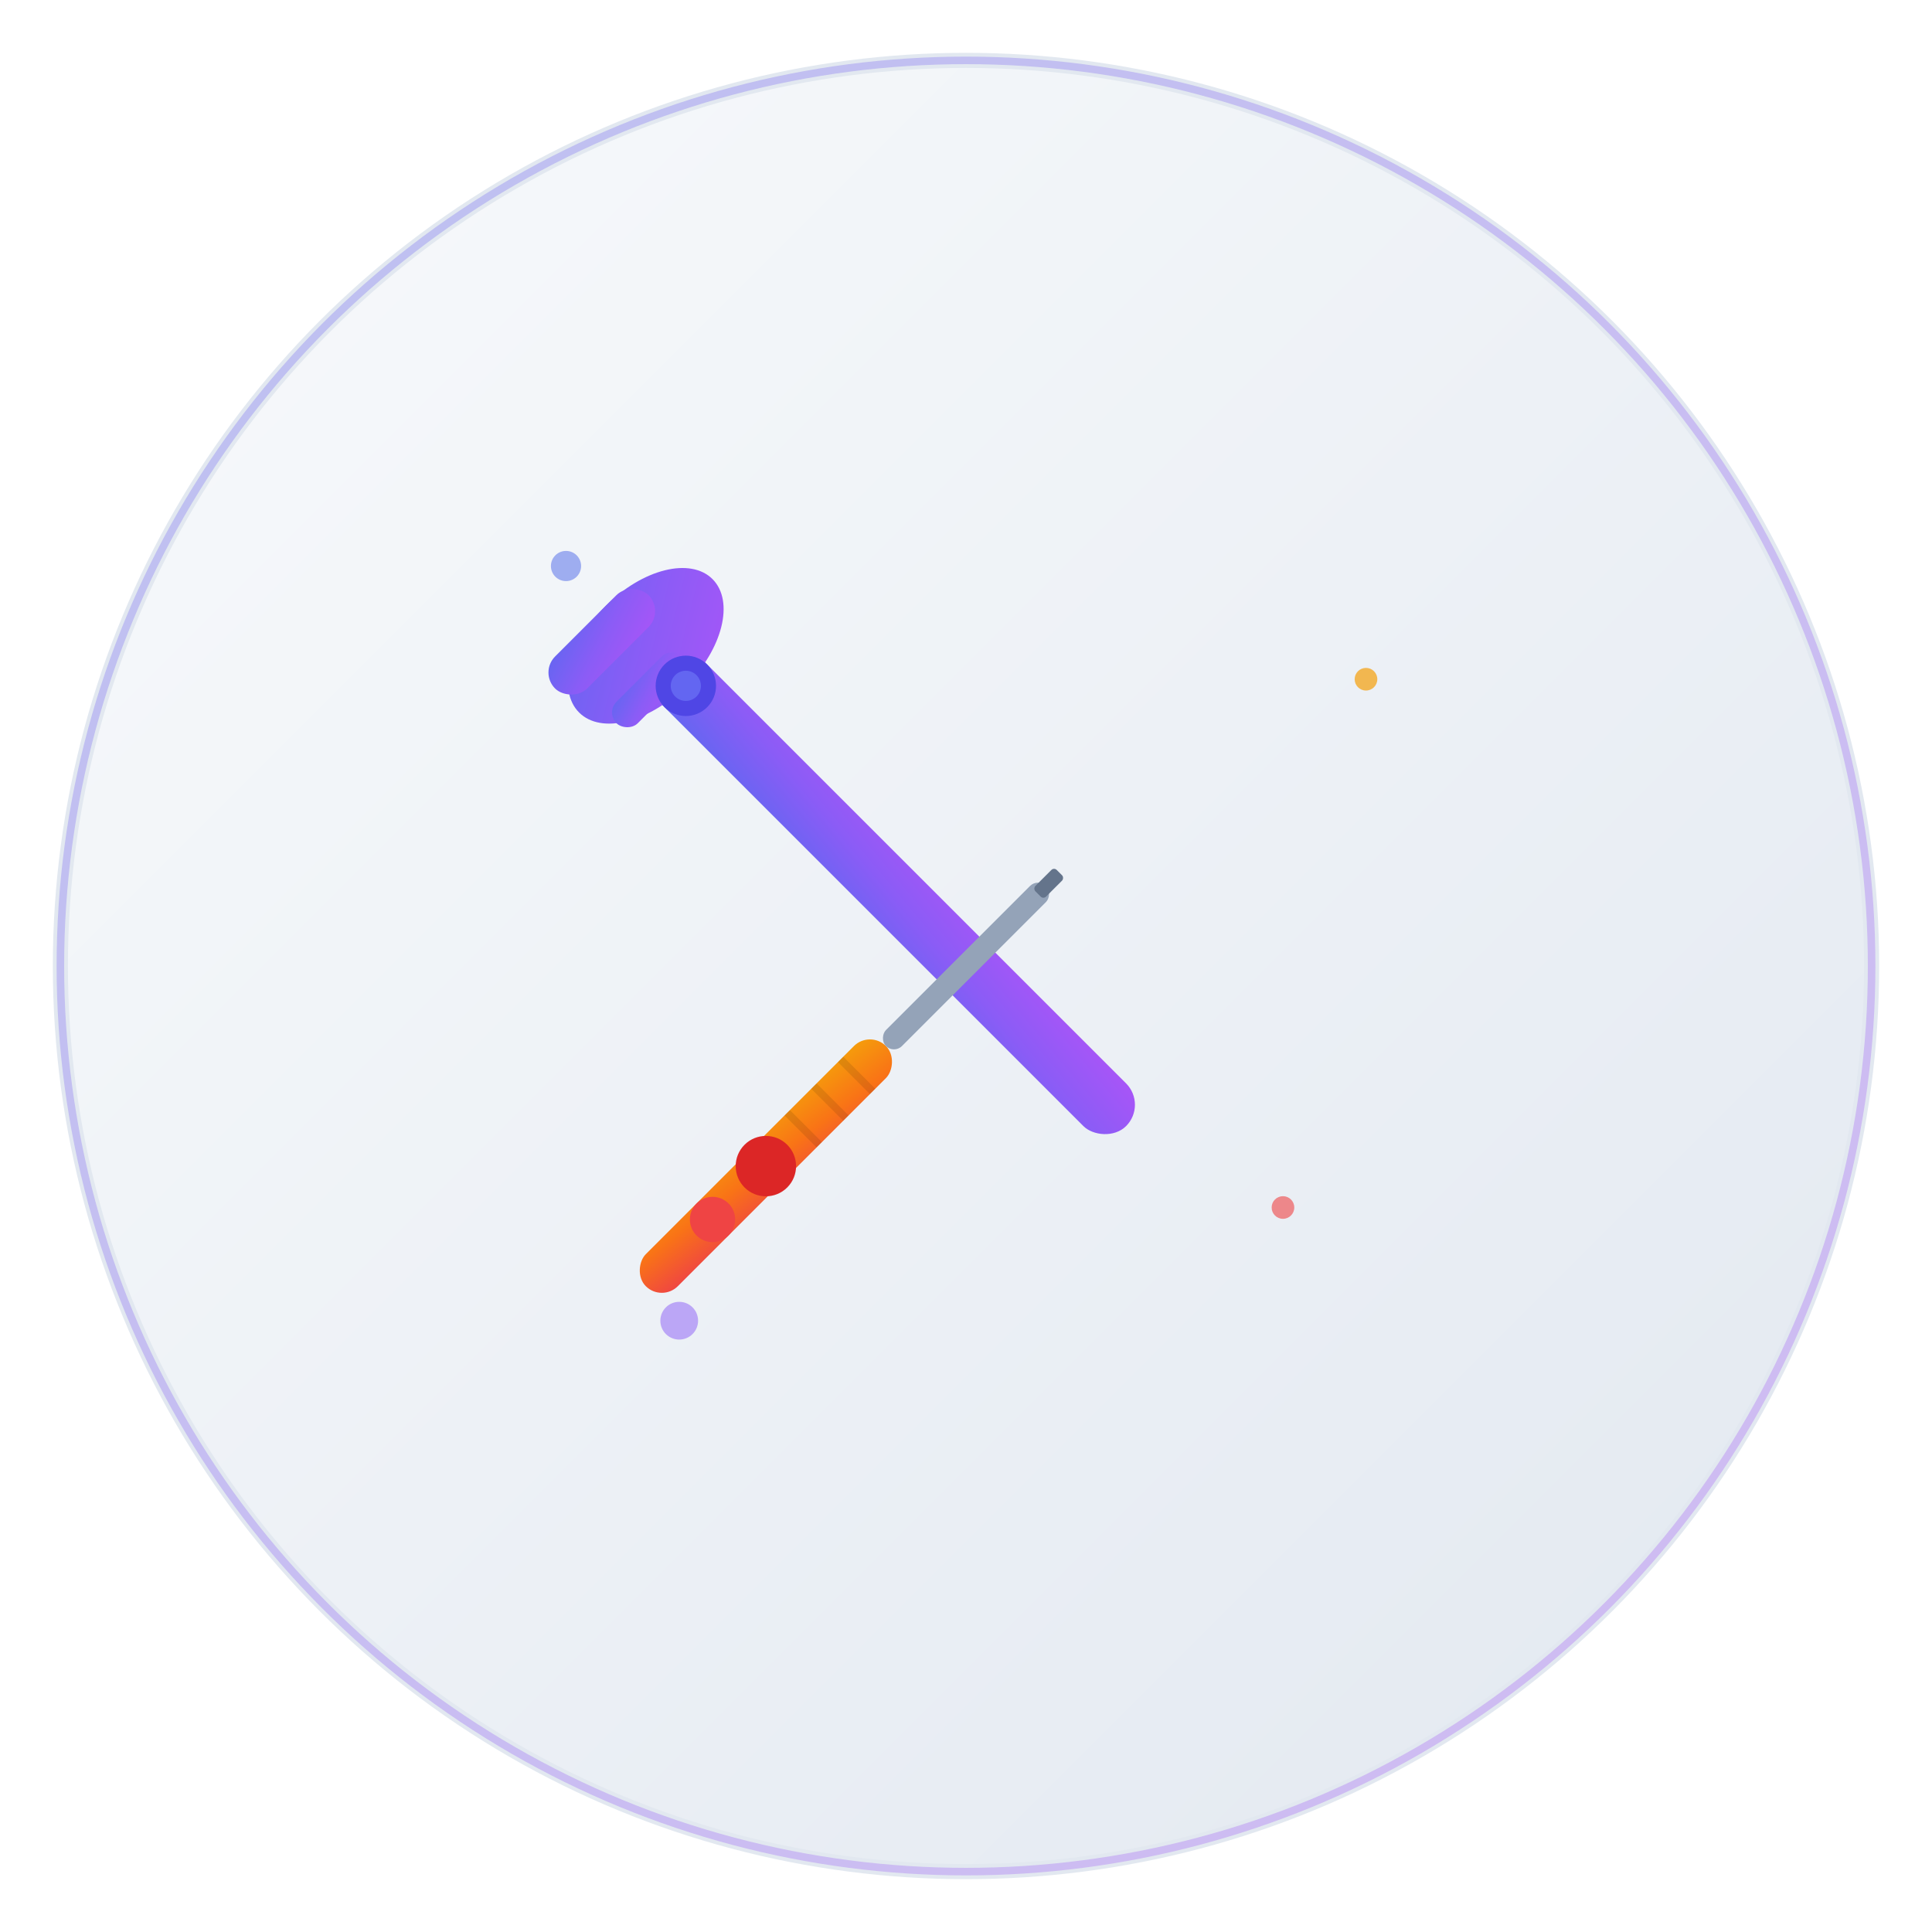 <svg width="512" height="512" viewBox="0 0 512 512" xmlns="http://www.w3.org/2000/svg">
  <defs>
    <!-- Gradientes -->
    <linearGradient id="wrenchGradient" x1="0%" y1="0%" x2="100%" y2="100%">
      <stop offset="0%" style="stop-color:#6366F1;stop-opacity:1" />
      <stop offset="50%" style="stop-color:#8B5CF6;stop-opacity:1" />
      <stop offset="100%" style="stop-color:#A855F7;stop-opacity:1" />
    </linearGradient>
    
    <linearGradient id="screwdriverGradient" x1="0%" y1="0%" x2="100%" y2="100%">
      <stop offset="0%" style="stop-color:#F59E0B;stop-opacity:1" />
      <stop offset="50%" style="stop-color:#F97316;stop-opacity:1" />
      <stop offset="100%" style="stop-color:#EF4444;stop-opacity:1" />
    </linearGradient>
    
    <linearGradient id="backgroundGradient" x1="0%" y1="0%" x2="100%" y2="100%">
      <stop offset="0%" style="stop-color:#F8FAFC;stop-opacity:1" />
      <stop offset="100%" style="stop-color:#E2E8F0;stop-opacity:1" />
    </linearGradient>
    
    <!-- Sombras -->
    <filter id="shadow" x="-50%" y="-50%" width="200%" height="200%">
      <feDropShadow dx="4" dy="8" stdDeviation="8" flood-color="rgba(0,0,0,0.2)"/>
    </filter>
  </defs>
  
  <!-- Background circular -->
  <circle cx="256" cy="256" r="240" fill="url(#backgroundGradient)" stroke="#E2E8F0" stroke-width="4"/>
  
  <!-- Chave Inglesa (Wrench) -->
  <g transform="translate(256,256) rotate(-45)" filter="url(#shadow)">
    <!-- Cabo da chave inglesa -->
    <rect x="-8" y="-120" width="16" height="180" fill="url(#wrenchGradient)" rx="8"/>
    
    <!-- Cabeça da chave inglesa -->
    <ellipse cx="0" cy="-120" rx="25" ry="15" fill="url(#wrenchGradient)"/>
    
    <!-- Mandíbula fixa -->
    <rect x="-25" y="-135" width="35" height="12" fill="url(#wrenchGradient)" rx="6"/>
    
    <!-- Mandíbula móvel -->
    <rect x="-20" y="-115" width="25" height="8" fill="url(#wrenchGradient)" rx="4"/>
    
    <!-- Rosca de ajuste -->
    <circle cx="0" cy="-105" r="8" fill="#4F46E5"/>
    <circle cx="0" cy="-105" r="4" fill="#6366F1"/>
  </g>
  
  <!-- Chave de Fenda (Screwdriver) -->
  <g transform="translate(256,256) rotate(45)" filter="url(#shadow)">
    <!-- Cabo da chave de fenda -->
    <rect x="-6" y="30" width="12" height="90" fill="url(#screwdriverGradient)" rx="6"/>
    
    <!-- Parte metálica -->
    <rect x="-3" y="-30" width="6" height="60" fill="#94A3B8" rx="3"/>
    
    <!-- Ponta da chave de fenda -->
    <rect x="-2" y="-35" width="4" height="8" fill="#64748B" rx="1"/>
    
    <!-- Detalhes do cabo -->
    <circle cx="0" cy="75" r="8" fill="#DC2626"/>
    <circle cx="0" cy="95" r="6" fill="#EF4444"/>
    
    <!-- Textura do cabo -->
    <rect x="-6" y="40" width="12" height="2" fill="rgba(0,0,0,0.1)"/>
    <rect x="-6" y="50" width="12" height="2" fill="rgba(0,0,0,0.1)"/>
    <rect x="-6" y="60" width="12" height="2" fill="rgba(0,0,0,0.1)"/>
  </g>
  
  <!-- Elementos decorativos -->
  <circle cx="150" cy="150" r="4" fill="#667EEA" opacity="0.6"/>
  <circle cx="362" cy="180" r="3" fill="#F59E0B" opacity="0.7"/>
  <circle cx="180" cy="350" r="5" fill="#8B5CF6" opacity="0.5"/>
  <circle cx="340" cy="320" r="3" fill="#EF4444" opacity="0.6"/>
  
  <!-- Highlight effect -->
  <circle cx="256" cy="256" r="240" fill="none" stroke="url(#wrenchGradient)" stroke-width="2" opacity="0.3"/>
</svg> 
